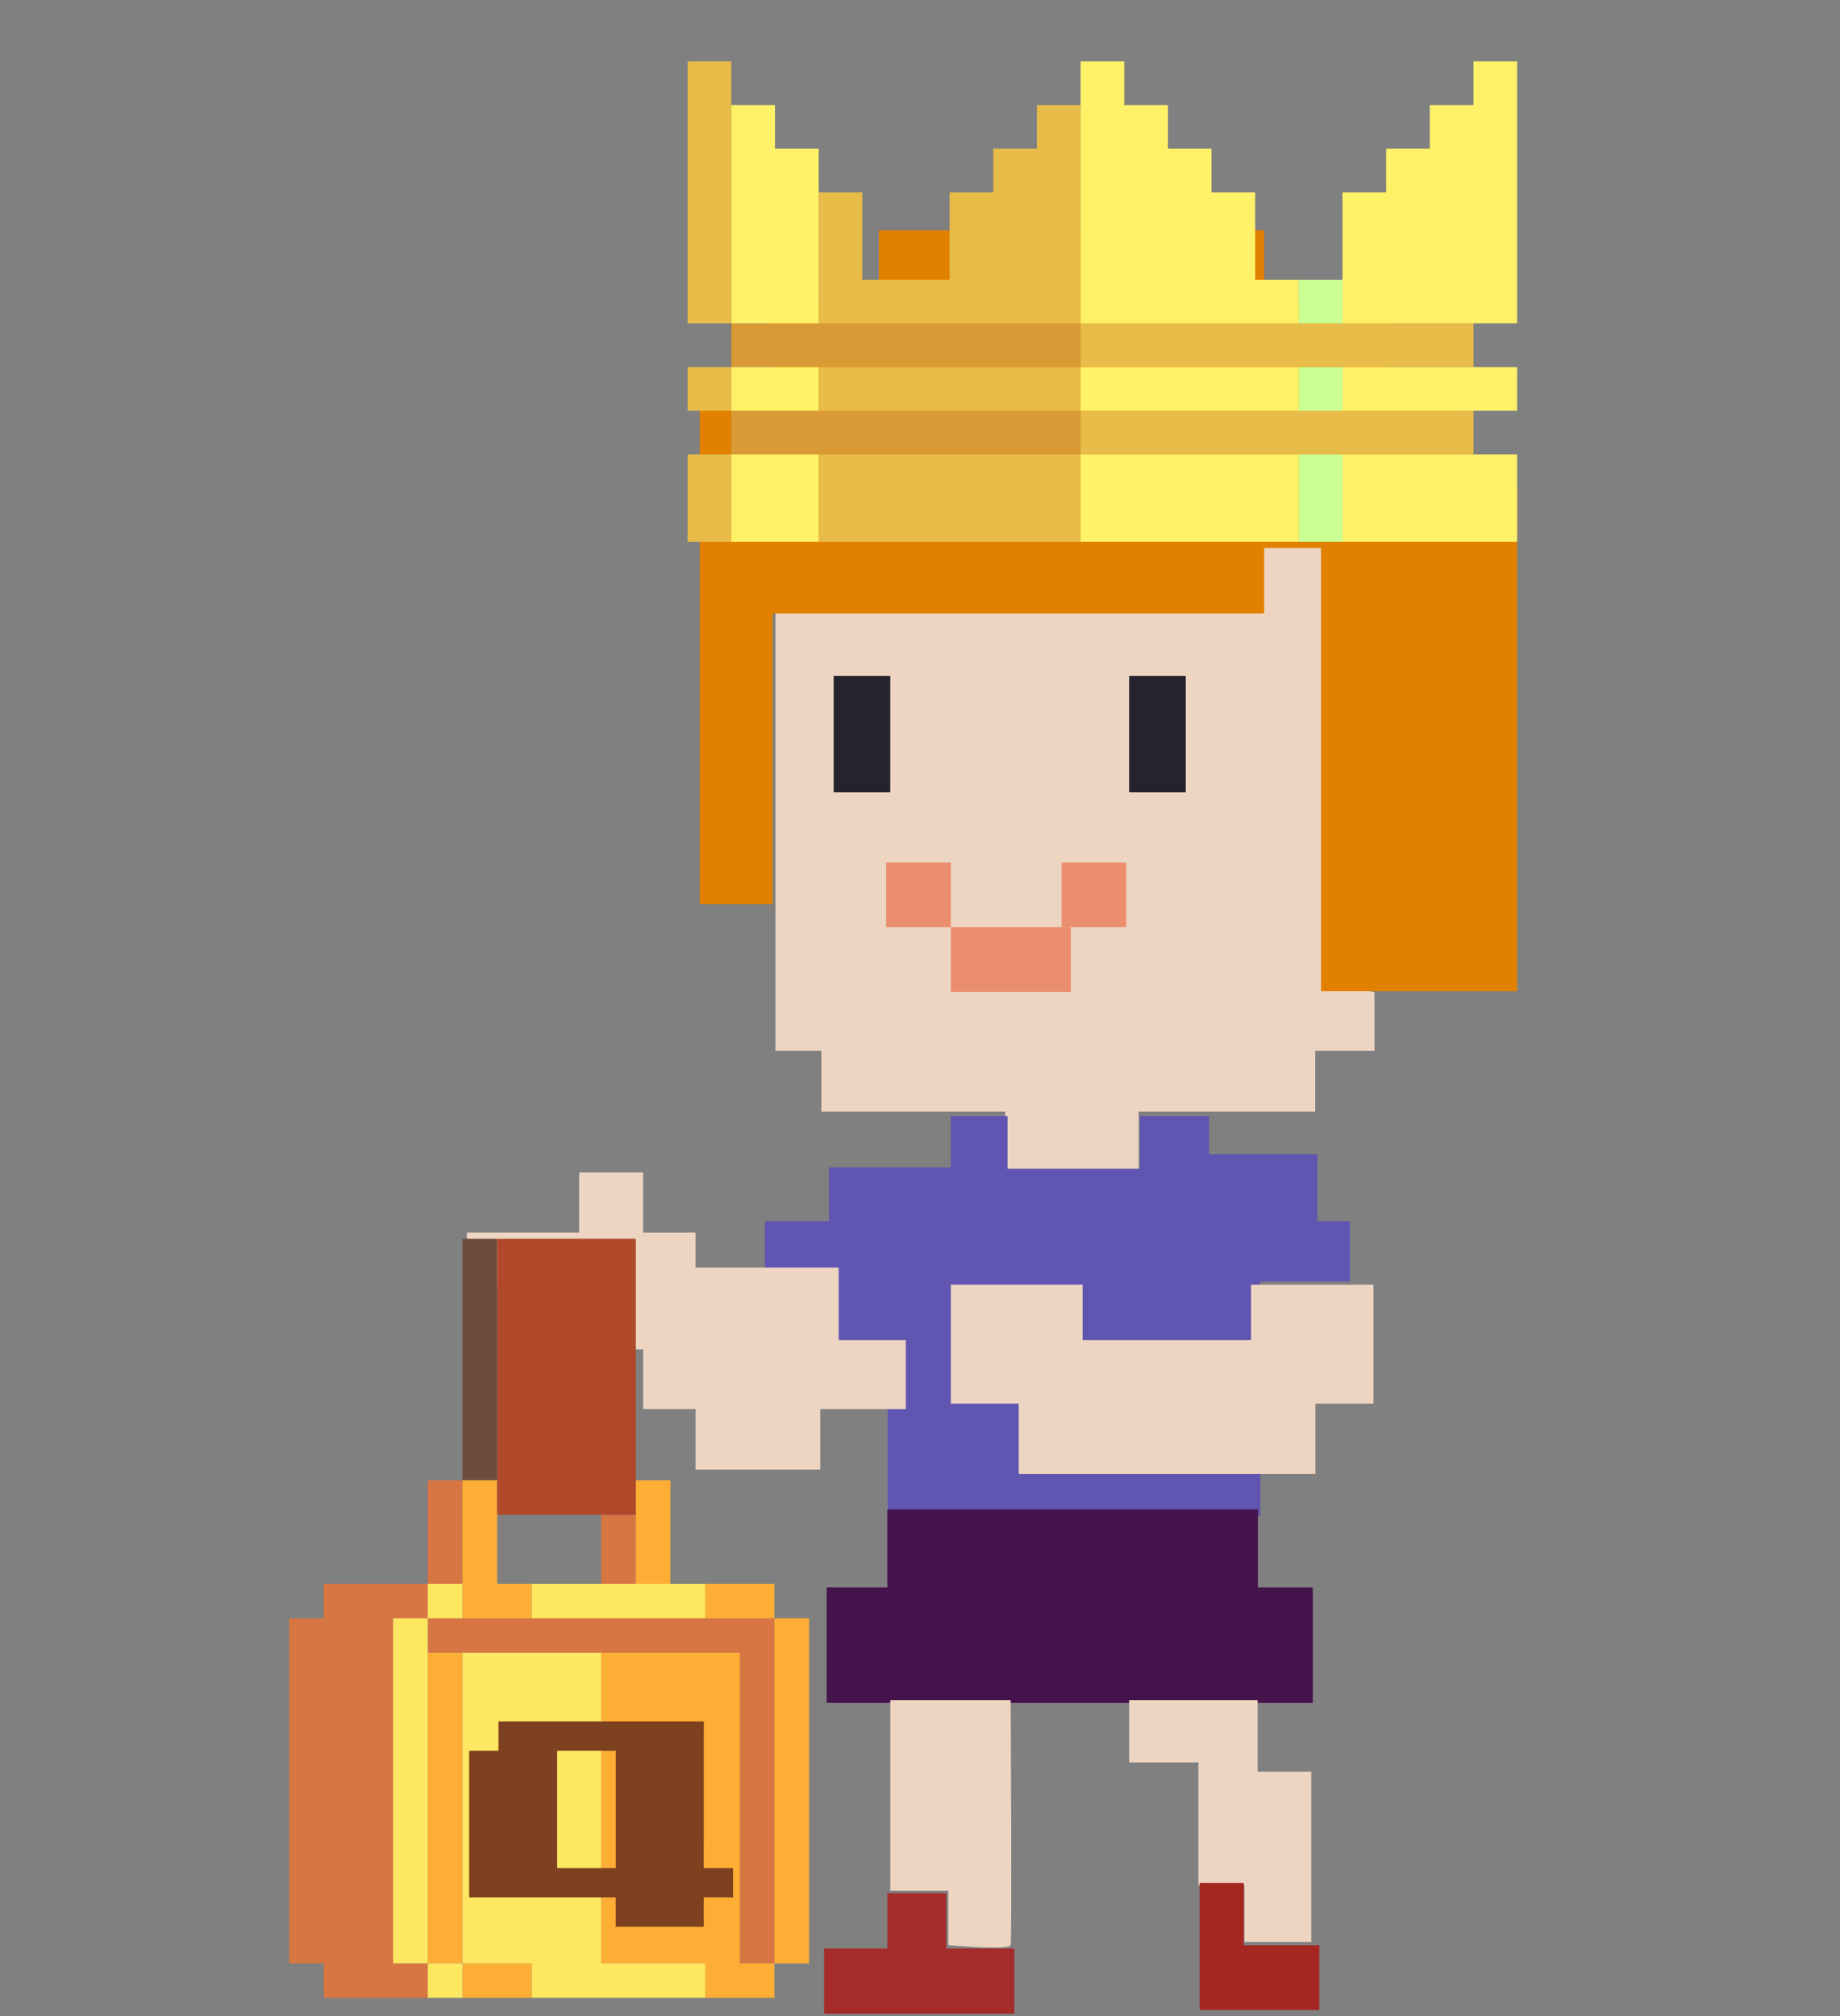 <svg xmlns="http://www.w3.org/2000/svg" width="210" height="230" viewBox="0 0 210 230">
  <rect x="0" y="0" width="210" height="230" fill="#808080" stroke="none"/>
  <g id="rank-4" transform="translate(-1177 -3349)">
    <g id="Path_51935" data-name="Path 51935" transform="translate(1177 3349)" fill="#fff" opacity="0">
      <path d="M 209.5 229.5 L 0.5 229.5 L 0.5 0.5 L 209.5 0.5 L 209.5 229.5 Z" stroke="none"/>
      <path d="M 1 1 L 1 229 L 209 229 L 209 1 L 1 1 M 0 0 L 210 0 L 210 230 L 0 230 L 0 0 Z" stroke="none" fill="#707070"/>
    </g>
    <g id="Group_38560" data-name="Group 38560" transform="translate(-12.311 10.386)">
      <g id="Group_38552" data-name="Group 38552" transform="translate(-184 -3)">
        <g id="Group_38548" data-name="Group 38548" transform="translate(1426.598 3367.886)">
          <path id="Path_51911" data-name="Path 51911" d="M-1425.986,3444.159v50.2h5.237v6.942h20.978v7.239h15.24v-7.239h20.149v-6.942h6.76v-6.678l-4.652-1.054V3436.21h-8.8v7.949Z" transform="translate(1461.205 -3400.756)" fill="#edd5c2"/>
          <path id="Path_51912" data-name="Path 51912" d="M-1405.914,3498.462v5.837h-13.913v6.14h-7.307v5.6h7.307v8.573h6.715v19.476h42.527v-26.776h10.228v-6.875h-3.727V3502.8h-12.36v-4.341h-7.891v6h-15.106v-6Z" transform="translate(1461.143 -3397.397)" fill="#6055b1"/>
          <path id="Path_51908" data-name="Path 51908" d="M-1434.184,3479.438V3418.66h8.321v-7.868h12.116v-8.221h43.978v8.221h14.183v7.868h7.509v13.22h7.176v57.5h-22.38v-50.56h-6.488v7.46h-56.094v33.162Z" transform="translate(1460.763 -3402.57)" fill="#e28100"/>
          <path id="Path_51909" data-name="Path 51909" d="M-1419.687,3450.8v13.273h6.464V3450.8Z" transform="translate(1461.545 -3399.969)" fill="#26222e"/>
          <path id="Path_51910" data-name="Path 51910" d="M-1419.687,3450.8v13.273h6.464V3450.8Z" transform="translate(1495.271 -3399.969)" fill="#26222e"/>
          <rect id="Rectangle_26818" data-name="Rectangle 26818" width="7.378" height="7.378" transform="translate(47.852 72.121)" fill="#eb8e6e"/>
          <rect id="Rectangle_26820" data-name="Rectangle 26820" width="7.378" height="7.378" transform="translate(67.877 72.121)" fill="#eb8e6e"/>
          <rect id="Rectangle_26819" data-name="Rectangle 26819" width="13.701" height="7.378" transform="translate(55.229 79.499)" fill="#eb8e6e"/>
          <path id="Path_51913" data-name="Path 51913" d="M-1416.97,3515.4h-16.341v-3.984h-5.978v-6.869h-7.3v6.869H-1459.4v6.092h6.657v7.237h13.456v6.8h5.978v6.921h14.233v-6.921h9.768v-7.856h-7.66Z" transform="translate(1459.402 -3397.069)" fill="#edd5c2"/>
          <path id="Path_51914" data-name="Path 51914" d="M-1407,3516.7v13.579h7.75v8.026h33.866v-8.026h6.628V3516.7h-13.981v6.332h-19.22V3516.7Z" transform="translate(1462.229 -3396.414)" fill="#edd5c2"/>
          <path id="Path_51915" data-name="Path 51915" d="M-1413.519,3541.021v8.9h-6.93v13.181h55.491v-13.181h-6.269v-8.9Z" transform="translate(1461.504 -3395.101)" fill="#45134c"/>
          <path id="Path_51916" data-name="Path 51916" d="M-1413.555,3561.667v21.749h6.623v6.206s6.946.632,7.115,0,0-27.955,0-27.955Z" transform="translate(1461.876 -3393.988)" fill="#edd5c2"/>
          <path id="Path_51917" data-name="Path 51917" d="M-1387.687,3561.667v7.111h7.907v14.007h5.249v6.472h7.622v-19.424h-6.117v-8.166Z" transform="translate(1463.271 -3393.988)" fill="#edd5c2"/>
          <path id="Path_51918" data-name="Path 51918" d="M-1413.5,3582.58v6.3h-7.222v7.444h21.712v-7.444h-7.772v-6.3Z" transform="translate(1461.489 -3392.859)" fill="#a52c2a"/>
          <path id="Path_51919" data-name="Path 51919" d="M-1380.055,3581.459v14.493h13.658v-7.378h-8.622v-7.115" transform="translate(1463.683 -3392.92)" fill="#a62722"/>
        </g>
        <g id="Group_38549" data-name="Group 38549" transform="translate(1451.795 3348.614)">
          <rect id="Rectangle_20960" data-name="Rectangle 20960" width="39.859" height="4.982" transform="translate(4.982 39.859)" fill="#d99a36"/>
          <rect id="Rectangle_20961" data-name="Rectangle 20961" width="39.859" height="4.982" transform="translate(4.982 29.894)" fill="#d99a36"/>
          <rect id="Rectangle_20962" data-name="Rectangle 20962" width="4.982" height="9.965" transform="translate(0 44.841)" fill="#e8bc48"/>
          <rect id="Rectangle_20963" data-name="Rectangle 20963" width="29.894" height="9.965" transform="translate(14.947 44.841)" fill="#e8bc48"/>
          <rect id="Rectangle_20964" data-name="Rectangle 20964" width="44.841" height="4.982" transform="translate(44.841 39.859)" fill="#e8bc48"/>
          <rect id="Rectangle_20965" data-name="Rectangle 20965" width="29.894" height="4.982" transform="translate(14.947 34.876)" fill="#e8bc48"/>
          <rect id="Rectangle_20966" data-name="Rectangle 20966" width="4.982" height="4.982" transform="translate(0 34.876)" fill="#e8bc48"/>
          <rect id="Rectangle_20967" data-name="Rectangle 20967" width="44.841" height="4.982" transform="translate(44.841 29.894)" fill="#e8bc48"/>
          <rect id="Rectangle_20968" data-name="Rectangle 20968" width="4.982" height="29.894" transform="translate(0 0)" fill="#e8bc48"/>
          <path id="Path_50173" data-name="Path 50173" d="M367.471,206.859h-4.982v4.982h-4.982v4.982h-4.982v9.965h-9.965v-9.965h-4.982v14.947h29.894Z" transform="translate(-322.63 -201.877)" fill="#e8bc48"/>
          <rect id="Rectangle_20969" data-name="Rectangle 20969" width="19.929" height="9.965" transform="translate(74.735 44.841)" fill="#fff268"/>
          <rect id="Rectangle_20970" data-name="Rectangle 20970" width="24.912" height="9.965" transform="translate(44.841 44.841)" fill="#fff268"/>
          <rect id="Rectangle_20971" data-name="Rectangle 20971" width="9.965" height="9.965" transform="translate(4.982 44.841)" fill="#fff268"/>
          <rect id="Rectangle_20972" data-name="Rectangle 20972" width="19.929" height="4.982" transform="translate(74.735 34.876)" fill="#fff268"/>
          <rect id="Rectangle_20973" data-name="Rectangle 20973" width="24.912" height="4.982" transform="translate(44.841 34.876)" fill="#fff268"/>
          <rect id="Rectangle_20974" data-name="Rectangle 20974" width="9.965" height="4.982" transform="translate(4.982 34.876)" fill="#fff268"/>
          <path id="Path_50174" data-name="Path 50174" d="M427.814,230.894V201h-4.982v4.982H417.85v4.982h-4.982v4.982h-4.982v14.947Z" transform="translate(-333.15 -201)" fill="#fff268"/>
          <path id="Path_50175" data-name="Path 50175" d="M397.643,230.894v-4.982H392.66v-9.965h-4.982v-4.982H382.7v-4.982h-4.982V201h-4.982v29.894Z" transform="translate(-327.89 -201)" fill="#fff268"/>
          <path id="Path_50176" data-name="Path 50176" d="M335.824,231.771V211.841h-4.982v-4.982h-4.982v24.912Z" transform="translate(-320.877 -201.877)" fill="#fff268"/>
          <rect id="Rectangle_20975" data-name="Rectangle 20975" width="4.982" height="9.965" transform="translate(69.753 44.841)" fill="#caff94"/>
          <rect id="Rectangle_20976" data-name="Rectangle 20976" width="4.982" height="4.982" transform="translate(69.753 34.876)" fill="#caff94"/>
          <rect id="Rectangle_20977" data-name="Rectangle 20977" width="4.982" height="4.982" transform="translate(69.753 24.912)" fill="#caff94"/>
        </g>
      </g>
      <g id="Group_38559" data-name="Group 38559" transform="translate(1222.311 3479.932)">
        <g id="Group_38279" data-name="Group 38279" transform="translate(0 0)">
          <rect id="Rectangle_20885" data-name="Rectangle 20885" width="3.956" height="27.557" transform="translate(19.782)" fill="#6f4b3f"/>
          <path id="Path_50071" data-name="Path 50071" d="M152,420v3.937h35.608v35.43h3.956V420Z" transform="translate(-136.174 -376.696)" fill="#d77643"/>
          <path id="Path_50072" data-name="Path 50072" d="M151.956,419v3.937H148V462.3h3.956v3.937h11.869V462.3h-3.956V422.937h3.956V419Z" transform="translate(-148 -379.633)" fill="#d77643"/>
          <rect id="Rectangle_20886" data-name="Rectangle 20886" width="3.956" height="11.81" transform="translate(15.826 27.557)" fill="#d77643"/>
          <rect id="Rectangle_20887" data-name="Rectangle 20887" width="3.956" height="7.873" transform="translate(35.608 31.494)" fill="#d77643"/>
          <path id="Path_50073" data-name="Path 50073" d="M176.782,460.367V456.43h-3.956V421H157v35.43h11.869v3.937Z" transform="translate(-121.392 -373.759)" fill="#feae34"/>
          <rect id="Rectangle_20888" data-name="Rectangle 20888" width="7.913" height="3.937" transform="translate(19.782 82.671)" fill="#feae34"/>
          <rect id="Rectangle_20889" data-name="Rectangle 20889" width="3.956" height="39.367" transform="translate(55.39 43.304)" fill="#feae34"/>
          <rect id="Rectangle_20890" data-name="Rectangle 20890" width="3.956" height="35.43" transform="translate(15.826 47.24)" fill="#feae34"/>
          <rect id="Rectangle_20891" data-name="Rectangle 20891" width="7.913" height="3.937" transform="translate(47.477 39.367)" fill="#feae34"/>
          <rect id="Rectangle_20892" data-name="Rectangle 20892" width="3.956" height="11.81" transform="translate(39.564 27.557)" fill="#feae34"/>
          <path id="Path_50074" data-name="Path 50074" d="M156.956,416H153v15.747h7.913V427.81h-3.956Z" transform="translate(-133.218 -388.443)" fill="#feae34"/>
          <rect id="Rectangle_20893" data-name="Rectangle 20893" width="15.826" height="31.494" transform="translate(23.739)" fill="#af492a"/>
          <path id="Path_50075" data-name="Path 50075" d="M180.7,456.43H168.826V421H153v35.43h7.913v3.937H180.7Z" transform="translate(-133.218 -373.759)" fill="#fee761"/>
          <rect id="Rectangle_20894" data-name="Rectangle 20894" width="3.956" height="3.937" transform="translate(15.826 82.671)" fill="#fee761"/>
          <rect id="Rectangle_20895" data-name="Rectangle 20895" width="3.956" height="39.367" transform="translate(11.869 43.304)" fill="#fee761"/>
          <rect id="Rectangle_20896" data-name="Rectangle 20896" width="19.782" height="3.937" transform="translate(27.695 39.367)" fill="#fee761"/>
          <rect id="Rectangle_20897" data-name="Rectangle 20897" width="3.956" height="3.937" transform="translate(15.826 39.367)" fill="#fee761"/>
        </g>
        <path id="Path_51934" data-name="Path 51934" d="M-15.363-50.571H-38.8v3.347h-3.347v16.737h16.737v3.347h10.042v-3.347h3.347v-3.347h-3.347ZM-32.1-33.834v-13.39h6.695v13.39Z" transform="translate(62.689 105.636)" fill="#7e4120"/>
      </g>
    </g>
  </g>
</svg>

